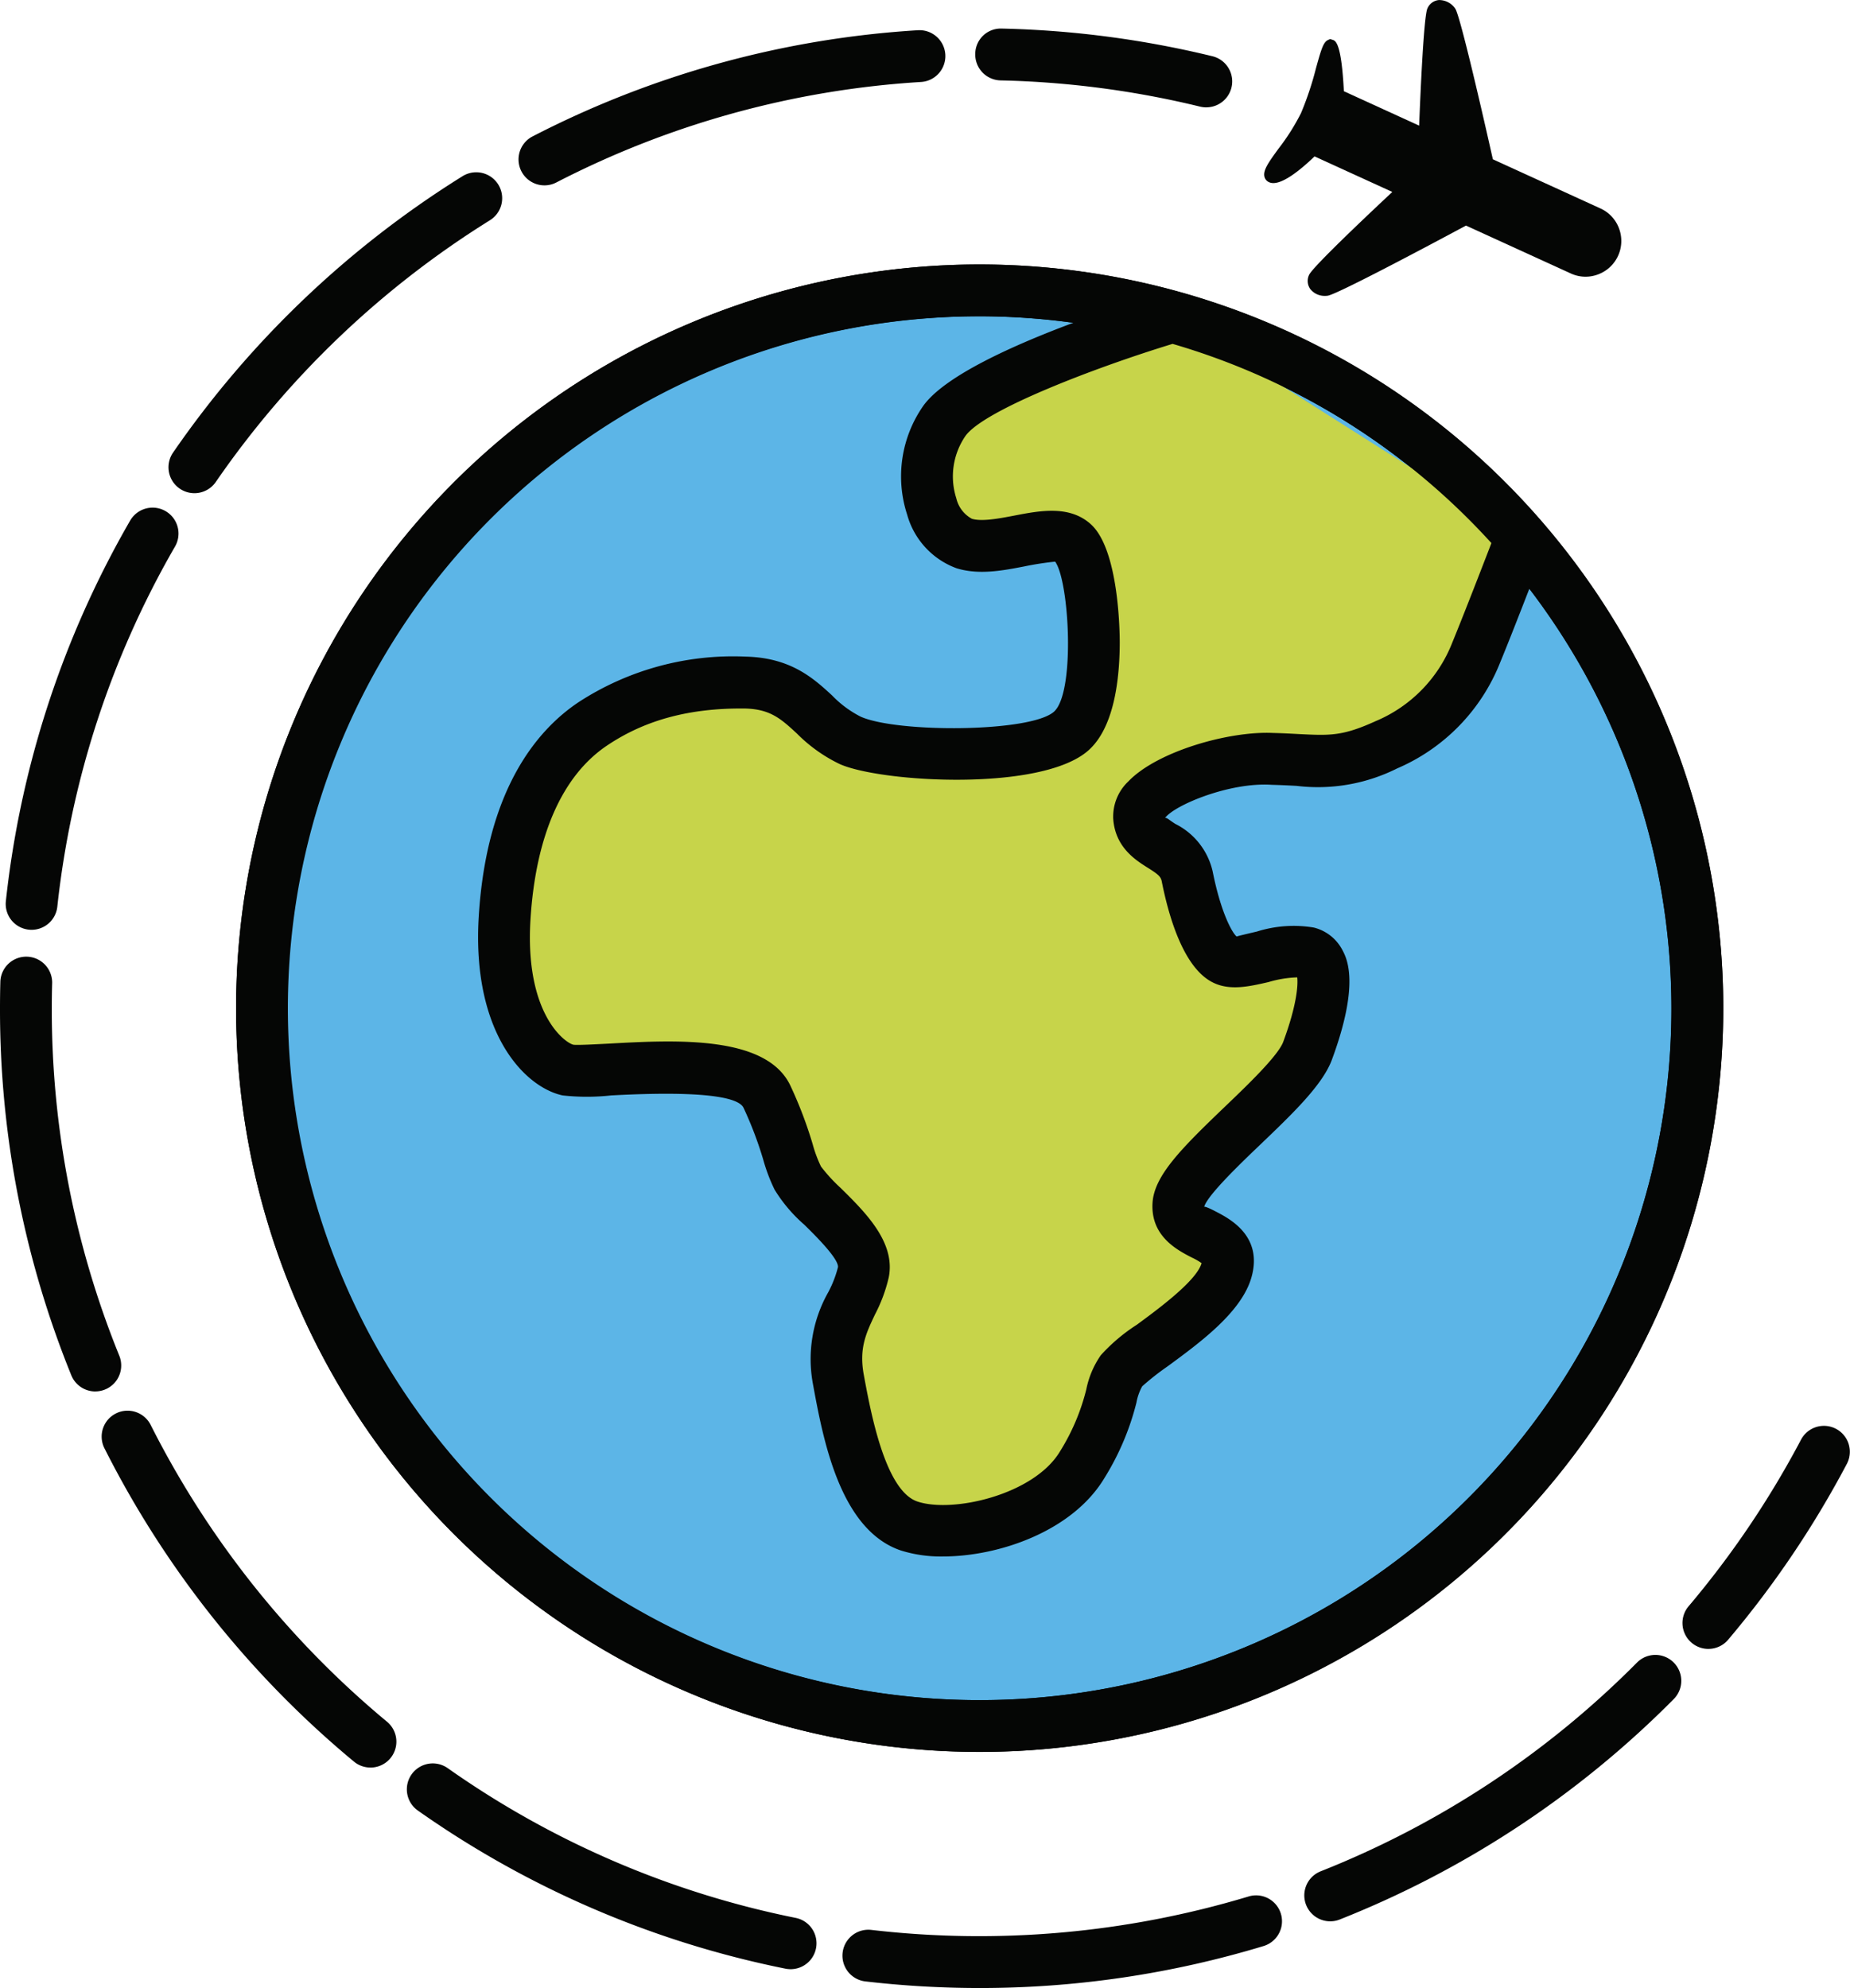 <svg xmlns="http://www.w3.org/2000/svg" xmlns:xlink="http://www.w3.org/1999/xlink" width="186.149" height="200" viewBox="0 0 186.149 200"><defs><clipPath id="a"><rect width="186.149" height="200" fill="none"/></clipPath></defs><g clip-path="url(#a)"><path d="M167.568,162.216a2.606,2.606,0,0,1-1.991-4.289,93.767,93.767,0,0,0,11.329-16.791,2.607,2.607,0,0,1,4.61,2.435,99.075,99.075,0,0,1-11.957,17.719,2.6,2.6,0,0,1-1.991.925" transform="translate(4.331 3.669)" fill="#050605"/><path d="M98.578,199.922a99.682,99.682,0,0,1-11.533-.668,2.608,2.608,0,0,1,.6-5.181,93.992,93.992,0,0,0,37.988-3.36,2.6,2.6,0,1,1,1.515,4.985,98.327,98.327,0,0,1-28.572,4.224m-19.023-1.894a2.6,2.6,0,0,1-.521-.052,97.568,97.568,0,0,1-36.986-15.907,2.608,2.608,0,0,1,3-4.268,92.375,92.375,0,0,0,35.023,15.068,2.606,2.606,0,0,1-.513,5.16m54.29-4.817a2.607,2.607,0,0,1-.961-5.03,93.1,93.1,0,0,0,31.83-21,2.606,2.606,0,1,1,3.7,3.672,98.3,98.3,0,0,1-33.606,22.174,2.568,2.568,0,0,1-.962.184M37.279,177.743a2.6,2.6,0,0,1-1.666-.6,98.577,98.577,0,0,1-25.086-31.485,2.606,2.606,0,1,1,4.65-2.353,93.5,93.5,0,0,0,23.767,29.83,2.606,2.606,0,0,1-1.666,4.61M9.59,139.906a2.608,2.608,0,0,1-2.415-1.625A97.817,97.817,0,0,1,0,101.351q0-1.35.036-2.7a2.608,2.608,0,0,1,5.213.147q-.037,1.272-.037,2.549a92.585,92.585,0,0,0,6.793,34.967,2.607,2.607,0,0,1-2.415,3.588M3.18,93.464a2.324,2.324,0,0,1-.289-.016,2.6,2.6,0,0,1-2.3-2.876A97.438,97.438,0,0,1,13.093,52.3a2.607,2.607,0,0,1,4.521,2.6A92.3,92.3,0,0,0,5.767,91.142,2.608,2.608,0,0,1,3.18,93.464M19.559,49.538a2.606,2.606,0,0,1-2.142-4.089,98.765,98.765,0,0,1,29.122-27.8A2.608,2.608,0,0,1,49.3,22.078,93.435,93.435,0,0,0,21.71,48.414a2.607,2.607,0,0,1-2.151,1.124M54.787,18.57a2.607,2.607,0,0,1-1.2-4.924A97.418,97.418,0,0,1,92.4,2.961a2.608,2.608,0,0,1,.325,5.205A92.183,92.183,0,0,0,55.976,18.281a2.606,2.606,0,0,1-1.189.289" transform="translate(0 0.078)" fill="#050605"/><path d="M118.874,10.728a2.746,2.746,0,0,1-.623-.073,93.464,93.464,0,0,0-20.082-2.64A2.606,2.606,0,0,1,95.62,5.352,2.566,2.566,0,0,1,98.283,2.8a98.886,98.886,0,0,1,21.206,2.785,2.607,2.607,0,0,1-.615,5.139" transform="translate(2.511 0.074)" fill="#050605"/><path d="M170.116,100.679A72.216,72.216,0,1,1,97.9,28.463a72.216,72.216,0,0,1,72.216,72.216" transform="translate(0.674 0.747)" fill="#5cb5e7"/><path d="M97.966,175.569a74.821,74.821,0,1,1,74.823-74.823,74.906,74.906,0,0,1-74.823,74.823m0-144.43a69.609,69.609,0,1,0,69.611,69.607A69.684,69.684,0,0,0,97.966,31.138" transform="translate(0.608 0.681)" fill="#050605"/><path d="M116.72,31.049S97.028,36.9,93.726,41.528s-1.54,11.228,1.982,12.329,8.806-1.982,11.008,0,3.3,15.717-.22,18.867-18.274,2.708-22.236.947-4.844-5.693-10.567-5.819A25.811,25.811,0,0,0,58.358,72c-4.481,3-8.222,8.941-8.883,19.508s3.962,14.819,6.384,15.335,17.833-2.125,20.035,2.718,1.982,5.944,3.082,8.145,7.265,6.165,6.6,9.467-3.489,5.5-2.515,10.788,2.515,13.209,7.139,14.75,14.089-.661,17.392-6.165,2.643-7.705,3.963-9.466,9.466-6.165,10.567-10.128-5.064-3.082-4.844-6.6,11.449-11.292,12.989-15.443,2.643-9.215,0-9.876-6.6,1.541-8.366.661-3.082-5.014-3.743-8.341-4.623-2.887-4.843-5.969,8.366-5.983,13.43-5.854,6.6.79,11.448-1.411a16.756,16.756,0,0,0,9.027-9.247c1.54-3.743,4.56-11.613,4.56-11.613" transform="translate(1.297 0.815)" fill="#c7d44a"/><path d="M159.657,22.986a3.573,3.573,0,0,0-1.873-2.016l-10.825-4.945c-.827-3.685-3.267-14.4-3.78-15.15A1.961,1.961,0,0,0,141.53.005a1.388,1.388,0,0,0-1.157.847c-.366.8-.7,8.435-.83,11.787l-7.575-3.462c-.24-4.773-.819-5.034-1.067-5.148l-.318-.1-.22.1c-.456.216-.664.892-1.2,2.826a32.027,32.027,0,0,1-1.508,4.524,22.047,22.047,0,0,1-2.26,3.572c-.989,1.36-1.589,2.183-1.417,2.839a.818.818,0,0,0,.472.545c1.092.5,3.226-1.312,4.57-2.6l7.823,3.575c-2.448,2.289-8.007,7.538-8.373,8.34a1.4,1.4,0,0,0,.118,1.43,1.841,1.841,0,0,0,1.49.688,1.674,1.674,0,0,0,.248-.016c.9-.1,10.6-5.27,13.932-7.058l10.536,4.814a3.537,3.537,0,0,0,2.748.1,3.589,3.589,0,0,0,2.114-4.622" transform="translate(3.254 0)" fill="#050605"/><path d="M97.966,25.926a74.821,74.821,0,1,0,74.823,74.819A74.905,74.905,0,0,0,97.966,25.926M149.46,53.955c-.946,2.455-2.839,7.339-3.955,10.052a14.144,14.144,0,0,1-7.7,7.864c-3.335,1.519-4.606,1.45-7.673,1.3-.777-.041-1.637-.089-2.63-.114-4.439-.212-11.692,1.852-14.579,4.879a4.858,4.858,0,0,0-1.516,3.767c.2,2.862,2.257,4.149,3.482,4.919,1.034.652,1.307.879,1.4,1.369.766,3.852,2.277,8.739,5.135,10.164,1.727.868,3.7.4,5.62-.04a11.269,11.269,0,0,1,2.876-.469c.093.778-.045,2.811-1.409,6.488-.521,1.4-3.608,4.362-5.864,6.52-4.4,4.215-7.111,6.935-7.286,9.668-.207,3.364,2.489,4.753,3.935,5.5a6.426,6.426,0,0,1,1,.571c-.489,1.775-4.411,4.65-6.516,6.2a17.9,17.9,0,0,0-3.625,3.066,9.2,9.2,0,0,0-1.458,3.434,21.489,21.489,0,0,1-2.655,6.255c-2.615,4.349-10.78,6.218-14.335,5.03-3.25-1.084-4.7-8.963-5.4-12.751-.488-2.667.224-4.162,1.124-6.06a15.658,15.658,0,0,0,1.389-3.743c.705-3.534-2.378-6.565-4.85-9A16.432,16.432,0,0,1,82,116.673a13.072,13.072,0,0,1-.834-2.239,41.954,41.954,0,0,0-2.207-5.816c-2.354-5.189-11.591-4.68-18.363-4.305-1.372.07-3.091.163-3.5.11-.83-.174-4.923-3.079-4.325-12.62.525-8.422,3.2-14.477,7.73-17.5,3.9-2.614,8.4-3.759,13.83-3.706,2.574.056,3.645,1.039,5.258,2.529a15.483,15.483,0,0,0,4.309,3.066C88.041,78.033,104.221,79,108.922,74.8c2.582-2.3,3.131-7.159,3.139-10.824,0-.953-.065-9.359-2.912-11.921-2.15-1.934-5.107-1.364-7.709-.863-1.535.294-3.271.623-4.264.314a3.165,3.165,0,0,1-1.56-2.061,7.194,7.194,0,0,1,.921-6.268c1.857-2.6,13.034-6.878,20.841-9.263A69.719,69.719,0,0,1,149.46,53.955m-51.493,116.4a69.609,69.609,0,1,1,9.421-138.563c-6.013,2.243-12.941,5.344-15.094,8.354A12.39,12.39,0,0,0,90.673,51.1a8.03,8.03,0,0,0,4.948,5.38c2.257.708,4.667.24,6.805-.171a31.032,31.032,0,0,1,3.136-.488c1.43,1.967,2.04,13.167-.114,15.093-2.35,2.1-15.777,2.142-19.442.509a10.72,10.72,0,0,1-2.887-2.139c-1.841-1.694-4.134-3.8-8.679-3.906A28.488,28.488,0,0,0,57.6,69.966c-4.137,2.765-9.236,8.74-10.034,21.51-.734,11.774,4.65,17.243,8.442,18.046a22.3,22.3,0,0,0,4.875,0c10.3-.554,12.93.37,13.329,1.254a37.55,37.55,0,0,1,1.971,5.185A17.784,17.784,0,0,0,77.331,119a15.2,15.2,0,0,0,2.988,3.526c1.034,1.015,3.454,3.4,3.393,4.264a11.253,11.253,0,0,1-.977,2.526,13.65,13.65,0,0,0-1.543,9.245c1.01,5.5,2.7,14.693,8.874,16.75a13.462,13.462,0,0,0,4.2.594c5.653,0,13.052-2.553,16.253-7.888a26.572,26.572,0,0,0,3.221-7.587,5.378,5.378,0,0,1,.579-1.641,25.874,25.874,0,0,1,2.553-2.007c3.331-2.444,7.48-5.49,8.454-9,1.144-4.134-2.207-5.861-3.641-6.6-.416-.216-1.055-.53-1.128-.444.3-1.152,3.677-4.389,5.7-6.32,3.193-3.059,6.21-5.946,7.147-8.475,2.843-7.673,1.507-10.206,1.067-11.036a4.456,4.456,0,0,0-2.88-2.273,12.3,12.3,0,0,0-5.721.4c-.766.18-1.922.448-2.044.5-.428-.329-1.585-2.361-2.416-6.553a7.1,7.1,0,0,0-3.75-4.772c-.705-.444-.839-.648-1.043-.6.956-1.3,6.532-3.625,10.755-3.335.937.025,1.751.066,2.485.106a17.79,17.79,0,0,0,10.108-1.751,19.342,19.342,0,0,0,10.36-10.629c.8-1.932,1.982-4.957,2.948-7.445A69.559,69.559,0,0,1,97.966,170.356" transform="translate(0.608 0.681)" fill="#050605"/></g></svg>